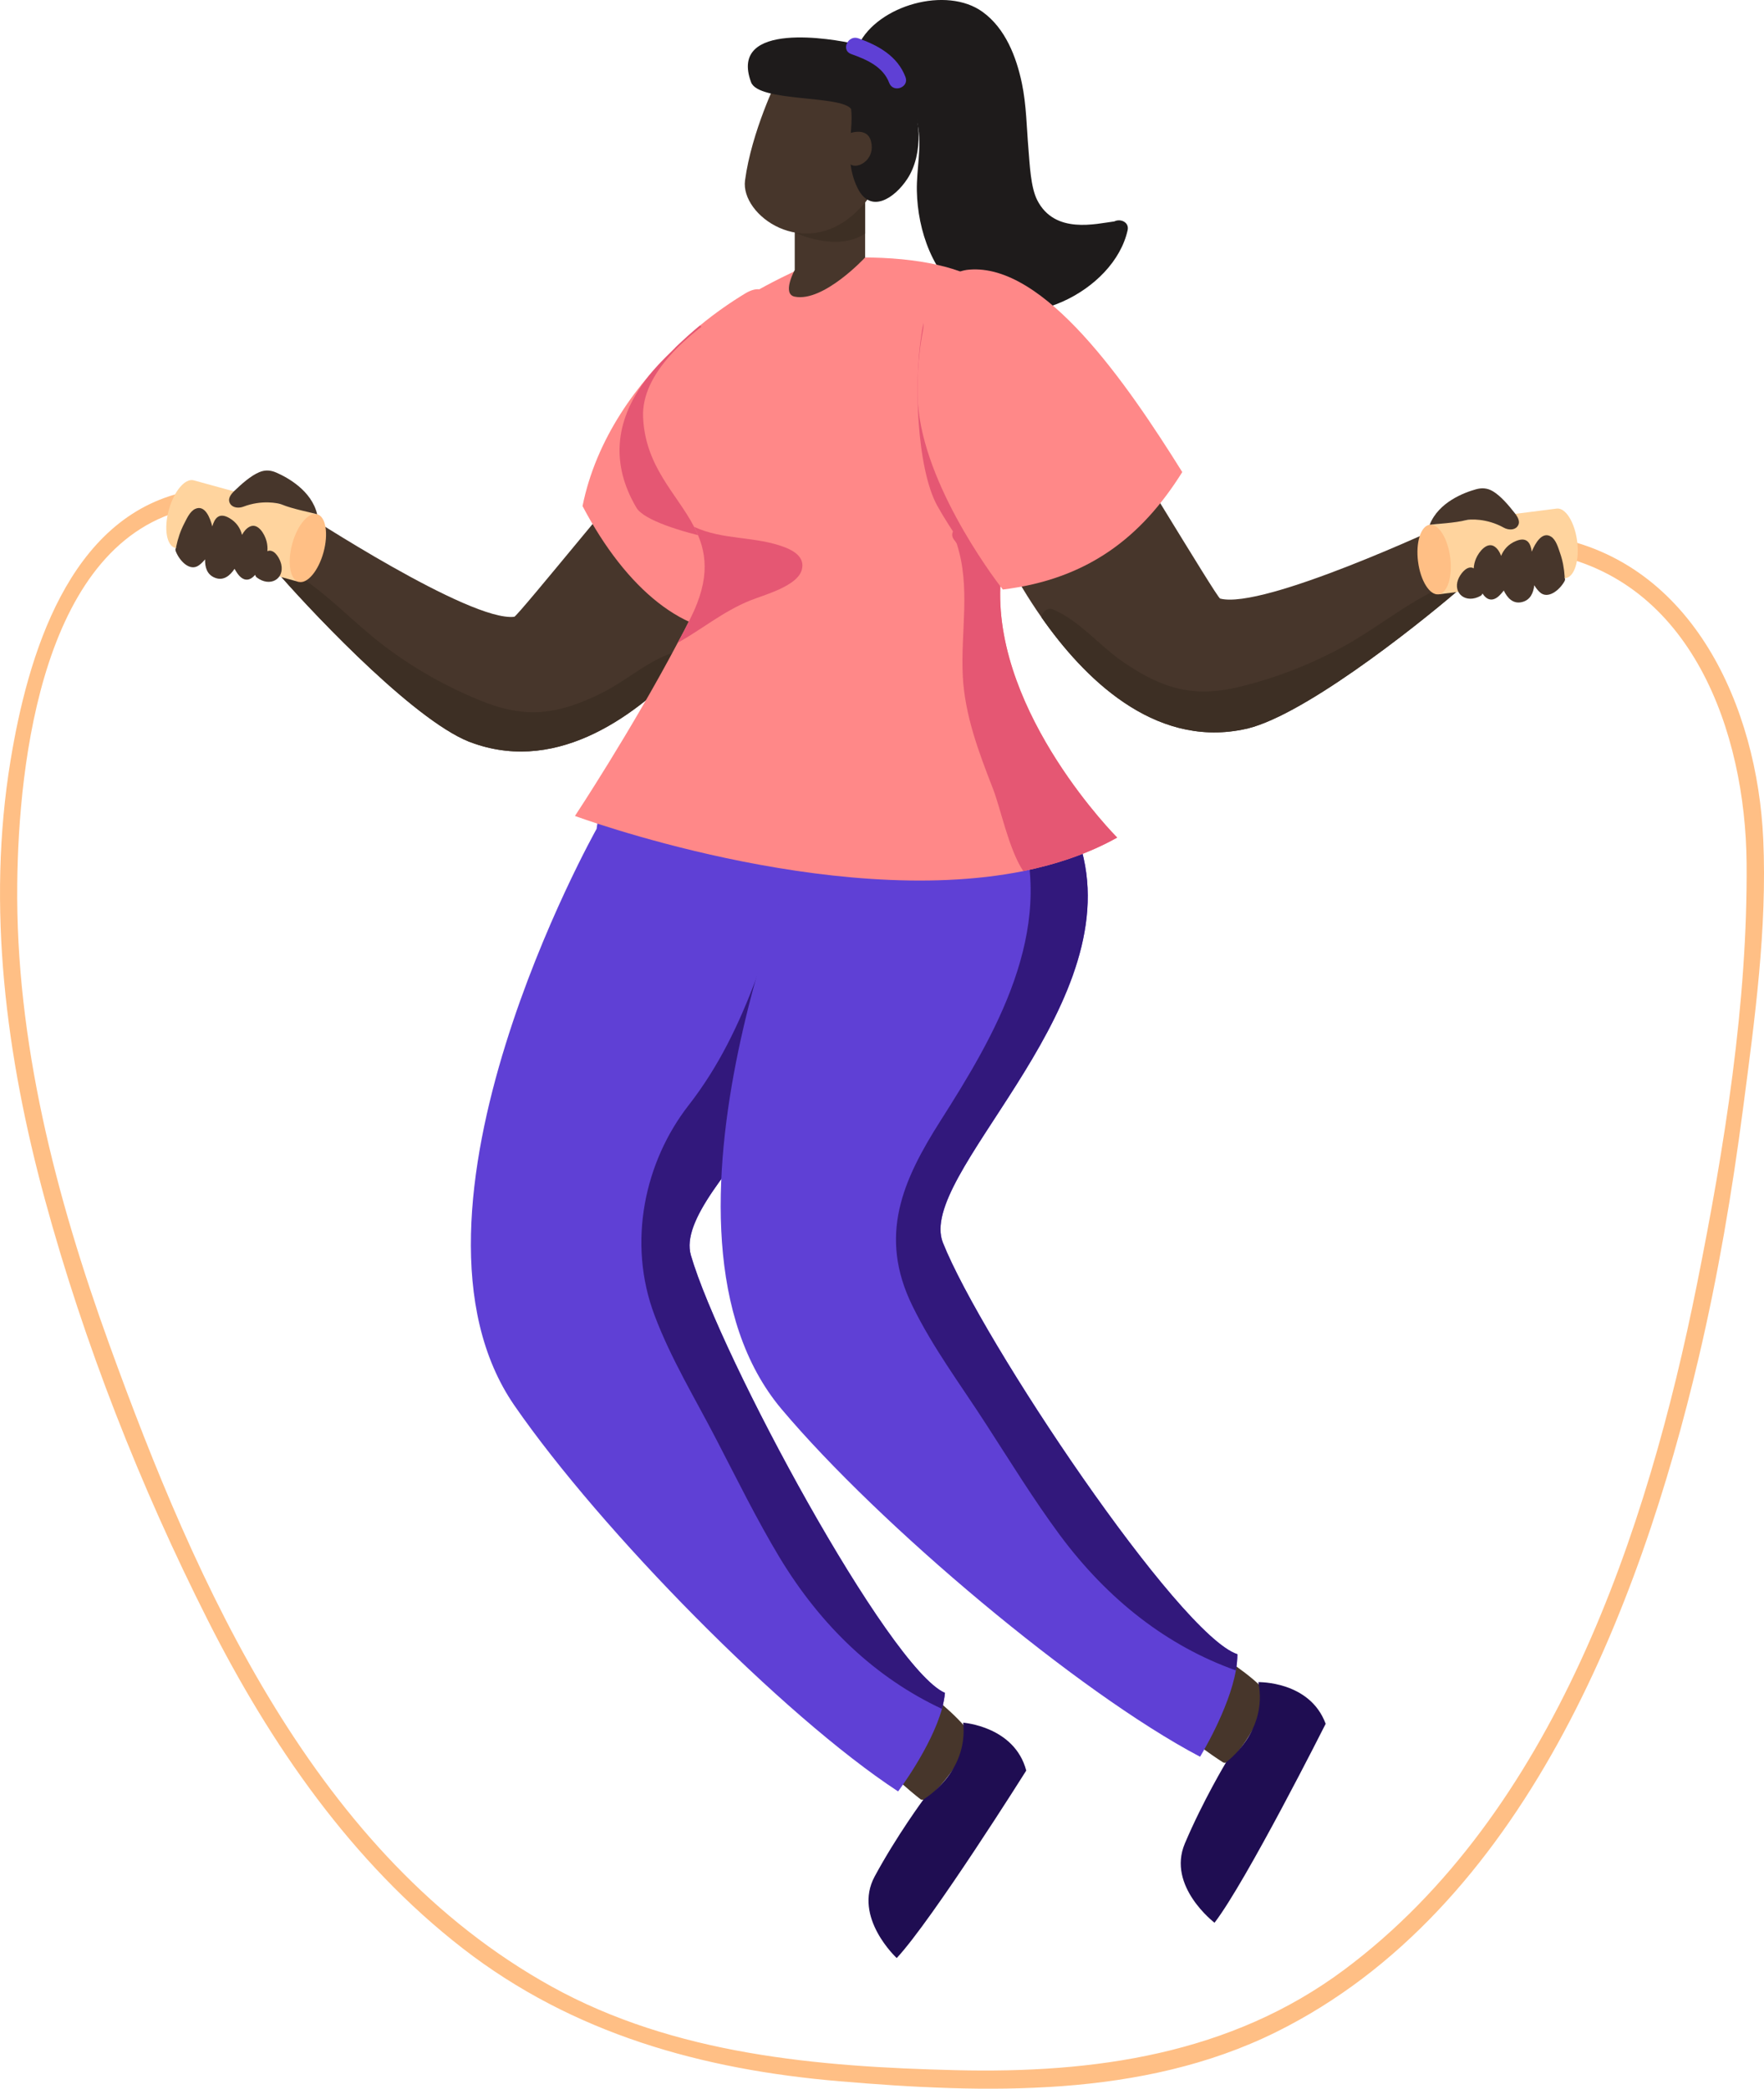 <svg id="_Слой_2" xmlns="http://www.w3.org/2000/svg" width="912.31" height="1080" viewBox="0 0 912.31 1080"><g id="Sport02_286886812"><g id="Sport02_286886812-2"><path d="M911.91 433.85c-3.06-67.74-35.97-143.25-109.72-156.36-5.63-1-8.04 7.62-2.38 8.63 75.2 13.36 102.92 92.58 103.5 160.09.62 72.35-11.5 147.22-25.69 217.97-25.53 127.22-73.86 273.42-182.4 354.31-58.78 43.81-129.29 53.69-200.92 51.95-71.3-1.74-145.48-8.05-209.02-43.24-122.12-67.64-183.46-206.9-228.78-332.12-27.57-76.17-48.45-156.5-47.58-238.02.67-62.79 13.08-177.71 89.7-194.19 5.62-1.21 3.24-9.83-2.38-8.63-61 13.13-81.97 85.46-90.77 138.92-12.49 75.81-2.27 153.36 17.73 226.96 20.3 74.67 49.33 148.43 84.2 217.5 32.54 64.45 74.44 125.3 131.99 169.9 56.94 44.12 123.76 62.63 194.69 68.64 75.09 6.37 156.53 8.87 225.82-25.39 127.67-63.13 187.97-218.51 218.57-348.45 10.05-42.67 17.36-85.92 23.04-129.36 5.99-45.81 12.5-92.8 10.41-139.08z" fill="#ffbf85"/><path d="M515.54 278.69c.41 1.3 8.58 19.81 23.12 40.56 21.7 31.03 57.64 67.1 103.73 58.05 28.88-4.95 88.88-52.53 110.61-71.07 5.27-4.42 8.32-7.22 8.12-7.27-6.1-2.11-12.39-28.24-12.39-28.24-2.46 1.06-95.31 44.67-117.7 38.79-1.81-.51-55.6-90.95-59.84-94.64-41.2-35.34-60.99 47.9-55.65 63.83z" fill="#47362b"/><path d="M538.66 319.25c21.7 31.03 57.64 67.1 103.73 58.05 28.88-4.95 88.88-52.53 110.61-71.07-.74-.65-1.53-1.1-2.43-1.29-1.23-1.31-3.18-2.06-5.33-1.09-17.77 8-32.69 20.62-49.66 30.02-16.79 9.32-34.82 16.38-53.45 21.02-24.48 6.17-40.84 1.4-61.19-12.55-12.7-8.7-22.3-21.22-36.48-27.29-2.8-1.14-5.66 1.59-5.79 4.2z" fill="#3d2f24"/><path d="M805.07 262.98c4.59-.58 9.34 6.99 10.61 16.92 1.27 9.93-1.43 18.46-6.03 19.05l-65.66 8.37-4.58-35.97 65.66-8.37z" fill="#ffd49e"/><path d="M733.39 290.39c1.27 9.93 6.02 17.51 10.61 16.92 4.59-.58 7.29-9.11 6.02-19.05-1.27-9.93-6.01-17.51-10.61-16.92-4.59.59-7.29 9.12-6.03 19.05z" fill="#ffbf85"/><path d="M754.12 299.65c.91-2.44 3.9-6.72 7.07-6.16.38.07.71.22.99.41.1-1.66.45-3.35 1.18-5.07 1.53-3.61 5.82-8.96 9.74-6.12 1.54 1.12 2.54 2.79 3.25 4.71 1.3-3.2 3.7-6.05 7.68-7.68 5.82-2.38 7.6 1.25 8.16 5.51 1.78-4.36 5.41-10.69 10.01-7.75 2.58 1.65 3.69 5.76 4.63 8.45 1.38 3.91 2.11 8.02 2.39 12.31.0.16-.03.32-.06.49.3.42.38 1.08-.04 1.83-2.56 4.59-8.65 9.53-12.82 5.6-1.05-.99-1.99-2.21-2.8-3.56-.48 4.07-2.09 7.68-6.4 8.71-4.55 1.09-7.53-2.1-9.39-6.02-.06.09-.09.18-.16.28-1.55 1.87-3.55 4.37-6.23 4.42-2.07.04-3.51-1.5-4.62-3.12-.18.5-.48.95-.93 1.2-7.62 4.27-14.4-1.2-11.66-8.45z" fill="#47362b"/><path d="M784.66 272.37c-1.65 1.9-4.76 1.68-6.93.47-8.85-4.92-17.49-4.4-19.49-3.89-5.9 1.49-15.01 1.91-18.83 2.39 4.6-11.74 17.93-16.67 23.91-18.33 2.95-.82 5.81-.75 8.76 1 4.15 2.46 8.25 7.39 11.29 11.25 1.76 2.24 3.24 4.85 1.28 7.11z" fill="#47362b"/><path d="M453.03 906.75c-.94-5.69 22.87-34.25 24.6-33.09 5.31 3.55 24.12 19.3 24.43 24.53.31 5.07-21.12 35.87-26.04 32.12-4.26-3.25-22.08-18.07-22.99-23.56z" fill="#47362b"/><path d="M498.14 890.77s26.56 1.85 32.62 24.75c0 0-48.59 77.23-66.99 96.95.0.0-22.81-21.1-11.4-42.21 11.41-21.11 25.29-39.87 25.29-39.87.0.0 23.21-13.62 20.49-39.61z" fill="#1f0d52"/><path d="M448.66 458.15c10.34 82.86-101.7 155.26-91.34 190.93 15.23 52.34 102.38 213.61 131.4 226.28-.28 2.65-.78 5.38-1.56 8.26-5.55 19.96-22.68 42.68-22.68 42.68-59.7-39.08-153.82-135.02-198.37-199.45-69.11-99.94 42.45-298.28 42.45-298.28 4.38-41.1 87.52-55.84 123.97-10.49 8.26 10.2 14.05 23.46 16.14 40.06z" fill="#5f40d5"/><path d="M432.52 418.08c-6.3 1.39-37.71-40.76-14.34 9.61C397.3 484.71 387.7 531 356.06 571.62c-22.45 28.82-31.92 70.61-17.47 108.68 8.47 22.47 21.06 43.06 31.84 63.93 10.67 20.53 20.91 41.43 32.73 61.07 21.58 35.72 49.88 62.37 83.99 78.32.79-2.88 1.29-5.61 1.56-8.26-29.02-12.68-116.17-173.94-131.4-226.28-10.36-35.66 101.69-108.06 91.34-190.93-2.1-16.61-7.88-29.87-16.14-40.06z" fill="#32187c"/><path d="M607.4 890.01c-1.48-5.57 19.51-36.27 21.34-35.28 5.62 3.02 25.84 16.92 26.65 22.1.79 5.02-17.62 37.72-22.87 34.44-4.55-2.83-23.69-15.89-25.12-21.26z" fill="#47362b"/><path d="M650.79 869.8s26.62-.68 34.82 21.54c0 0-41.04 81.49-57.48 102.86.0.0-24.71-18.83-15.36-40.94 9.35-22.1 21.39-42.09 21.39-42.09.0.0 21.81-15.76 16.63-41.37z" fill="#1f0d52"/><path d="M560.46 443.84c18.16 81.5-86.5 164.22-72.8 198.73 20.13 50.66 122.19 202.93 152.3 212.79-.03 2.65-.26 5.42-.78 8.37-3.63 20.4-18.53 44.64-18.53 44.64-63.15-33.24-165.95-119.81-216.41-179.71-78.28-92.93 13.94-300.96 13.94-300.96.46-41.33 81.82-63.9 122.41-22.22 9.19 9.37 16.21 22.02 19.87 38.35z" fill="#5f40d5"/><path d="M540.58 405.48c-6.14 1.98-12.05 6.01-16.86 12.2-2.65 3.43.41 7.95 3.41 7.39 19.43 56.45-12.98 110.83-40.61 154.28-19.61 30.82-32.55 59.57-14.54 96.08 10.56 21.57 25.05 40.88 37.77 60.62 12.58 19.43 24.76 39.27 38.38 57.69 24.88 33.51 55.57 57.36 91.04 69.99.52-2.94.75-5.71.78-8.37-30.1-9.87-132.17-162.14-152.3-212.79-13.7-34.51 90.97-117.23 72.8-198.73-3.66-16.34-10.68-28.98-19.87-38.35z" fill="#32187c"/><path d="M384.64 304.68c-.58 1.23-11.28 18.41-28.59 36.9-25.86 27.66-66.51 58.31-110.87 42.88-27.89-8.98-80.59-64.52-99.5-85.94-4.6-5.12-7.22-8.32-7.02-8.35 6.34-1.23 16.24-26.21 16.24-26.21 2.29 1.39 88.07 57.64 111.07 54.97 1.86-.25 67.84-82.22 72.57-85.28 45.77-29.18 53.64 56.01 46.11 71.03z" fill="#47362b"/><path d="M350.89 336.6c-14.88 4.02-26.15 15.06-39.95 21.89-22.11 10.94-38.98 13.36-62.35 3.8-17.8-7.2-34.65-16.74-49.96-28.34-15.48-11.69-28.48-26.28-44.94-36.7-1.99-1.27-4.03-.79-5.44.33-.92.06-1.76.39-2.59.93 18.91 21.41 71.61 76.96 99.5 85.94 44.36 15.44 85.01-15.21 110.87-42.88.23-2.6-2.21-5.71-5.15-4.98z" fill="#3d2f24"/><path d="M576.31 114.49c-9.38 1.16-30.83 6.88-39.9-11.05-3.4-6.72-3.85-18.48-4.52-26.43-.96-11.29-1.05-22.71-3.37-33.85-2.86-13.72-8.53-28.46-20.33-37-18.69-13.54-54.12-3.38-64.09 16.87-1.01 2.04-.34 3.86.97 5.03.17.35.28.72.59 1.07 11.39 13.35 24.62 13.76 28.97 35.45 2.24 11.16-.68 22.87-.45 34.14.44 20.6 8.26 43.46 25.92 55.65 28.31 19.54 76.03-3.6 83.09-35.34.92-4.15-3.69-6.14-6.87-4.55z" fill="#1e1b1b"/><path d="M406.13 234.98c5.44 11.82-3.58 35.7-11.46 59.04-1.21 3.55-2.42 7.12-3.48 10.57-2.53 7.93-4.61 15.57-5.65 22.33-30.91 2.79-61.47-21.93-84.26-65.24 7.02-34.83 28.28-63.99 51.41-85.19 3.09-2.96 6.17-5.61 9.3-8.16 7.92-6.53 15.95-12.06 23.36-16.56 27.91-16.95 13.74 67.95 20.77 83.21z" fill="#f88"/><path d="M363.51 172.46c-1.14 4.16-2.19 8.46-3.23 12.76-6.54 40.18 6.04 76.48 45.54 97.74-1.21 3.55-69.15-7.72-76.67-20.43-27.86-47.09 19.79-80.5 20.24-82.93 3.09-2.96 9.48-8.71 12.61-11.26 1.25.78 1.98 2.23 1.51 4.13z" fill="#e55773"/><path d="M577.78 433.09c-14.67 8.23-31.21 13.77-48.56 17.35-100.51 20.12-231.86-28.53-231.86-28.53.0.0 28.88-43.64 53.12-89.51 2.33-4.21 4.47-8.41 6.61-12.7 10.65-21.11 8.32-34.96 1.88-47.3-8.76-16.99-25.31-30.94-26.38-56.79-1.79-44.61 93.27-81.91 93.27-81.91 142.54-8.49 108.82 75.12 95.23 142.81-1.25 6.16-2.33 12.15-3.04 17.97-.17 1.25-.27 2.59-.35 3.84-.18 1.7-.27 3.31-.36 5.01-2.59 66.62 60.45 129.75 60.45 129.75z" fill="#f88"/><path d="M517.33 303.35c.09-1.7.18-3.31.36-5.01-5.28-8.31-10.91-16.54-16.9-24.41-3.49-4.56-10.91.53-7.42 5.09.54.63.98 1.34 1.43 2.06 7.33 22.63 1.97 45.34 3.13 68.5 1.07 20.39 8.23 39.25 15.56 58.12 3.93 9.92 8.23 31.57 15.74 42.75 17.35-3.58 33.89-9.13 48.56-17.35.0.0-63.04-63.13-60.45-129.75z" fill="#e55773"/><path d="M484.57 261.21c6.89 12.43 20.66 32.98 32.72 42.1.09-2.94.36-5.89.72-8.85.72-5.82 1.79-11.81 3.04-17.98-3.84-7.24-9.92-15.82-19.76-24.95-25.93-24.49-23.7-84.68-23.7-84.68-5.9 30.05-3.04 75.94 6.98 94.35z" fill="#e55773"/><path d="M411.02 114.38v25.22s-6.78 12.44.0 13.8c14.9 2.98 36.41-20.27 36.41-20.27v-33.84l-36.41 15.09z" fill="#47362b"/><path d="M447.43 120.77v-19.25s-18.53 17.69-36.41 18.71c0 0 21.55 10.46 36.41.54z" fill="#3d2f24"/><path d="M402.08 40.8s-13.41 27.19-16.77 52.53c-2.38 17.99 30.55 41.72 57.38 16.39 26.83-25.33 19.38-64.09 19.38-64.09l-59.99-4.84z" fill="#47362b"/><path d="M441.51 22.63c3.1.75 3.5 3.62 2.34 5.83 9.75 1.95 20.36 11.24 24.52 17.56 8.27 12.56 9.31 33.59.91 46.43-6.6 10.07-19.01 18.31-25.67 4.96-5.08-10.2-4.25-19.69-3.44-30.61.3-4.01.42-7.4.0-10.47-5.28-7.2-47.88-3.47-51.72-13.79-11.92-32.04 43.19-22.31 53.06-19.92z" fill="#1e1b1b"/><path d="M437.57 69.58s10.79-5.03 12.94 3.63c2.15 8.66-5.73 13.78-9.89 12.2-4.16-1.58-5.56-12.2-3.04-15.83z" fill="#47362b"/><path d="M468.3 39.85c-4.07-10.83-14.02-16.34-24.37-20.04-5.38-1.92-9.16 6.19-3.72 8.13 7.92 2.83 16.5 6.48 19.67 14.92 2.03 5.4 10.45 2.38 8.42-3.01z" fill="#5f40d5"/><path d="M405.82 282.96c-15.2-5.82-31.92-3.58-46.85-10.55 6.44 12.34 8.76 26.2-1.88 47.3-2.14 4.29-4.29 8.49-6.61 12.7 12.88-7.25 23.43-16.19 37.47-21.91 6.8-2.77 24.5-7.34 26.74-15.92 1.7-6.26-3.94-9.75-8.86-11.62z" fill="#e55773"/><path d="M518.65 304.83c-5.85-7.43-43.46-58.01-44.08-100.46-.28-19.31 2.28-62.84 26.57-64.94 38.9-3.37 81.45 58.46 110.31 104.67-21.05 33.67-48.87 55.36-92.8 60.73z" fill="#f88"/><path d="M100.2 248.37c-4.46-1.23-10.23 5.61-12.88 15.26-2.65 9.66-1.18 18.48 3.28 19.7l63.83 17.53 9.6-34.96-63.83-17.53z" fill="#ffd49e"/><path d="M167.31 285.59c-2.65 9.65-8.42 16.49-12.88 15.26-4.47-1.22-5.94-10.04-3.28-19.7 2.65-9.65 8.42-16.49 12.88-15.26 4.46 1.22 5.93 10.04 3.28 19.7z" fill="#ffbf85"/><path d="M132.75 298.56c-.41-.31-.65-.8-.75-1.33-1.33 1.45-2.97 2.78-5.02 2.44-2.64-.44-4.27-3.19-5.54-5.26-.06-.1-.08-.2-.13-.3-2.38 3.62-5.78 6.36-10.14 4.64-4.12-1.62-5.21-5.42-5.11-9.52-.99 1.22-2.09 2.3-3.27 3.13-4.68 3.3-10.02-2.44-11.9-7.34-.31-.8-.14-1.45.22-1.82.0-.17-.02-.34.0-.5.88-4.2 2.19-8.17 4.1-11.86 1.32-2.53 2.98-6.44 5.77-7.71 4.97-2.27 7.67 4.51 8.82 9.07 1.16-4.13 3.42-7.47 8.85-4.3 3.72 2.16 5.69 5.33 6.52 8.68.97-1.8 2.2-3.32 3.89-4.21 4.28-2.25 7.78 3.65 8.78 7.43.48 1.81.59 3.54.45 5.2.3-.15.64-.25 1.03-.27 3.23-.12 5.58 4.55 6.14 7.09 1.68 7.57-5.79 12.02-12.74 6.72z" fill="#47362b"/><path d="M121.36 253.68c3.55-3.39 8.3-7.68 12.76-9.54 3.17-1.32 6-.99 8.82.24 5.68 2.48 18.19 9.24 21.09 21.52-3.72-1.02-12.67-2.72-18.31-5.03-1.9-.78-10.38-2.51-19.84 1.12-2.31.88-5.42.67-6.79-1.44-1.62-2.52.2-4.9 2.27-6.86z" fill="#47362b"/></g></g></svg>